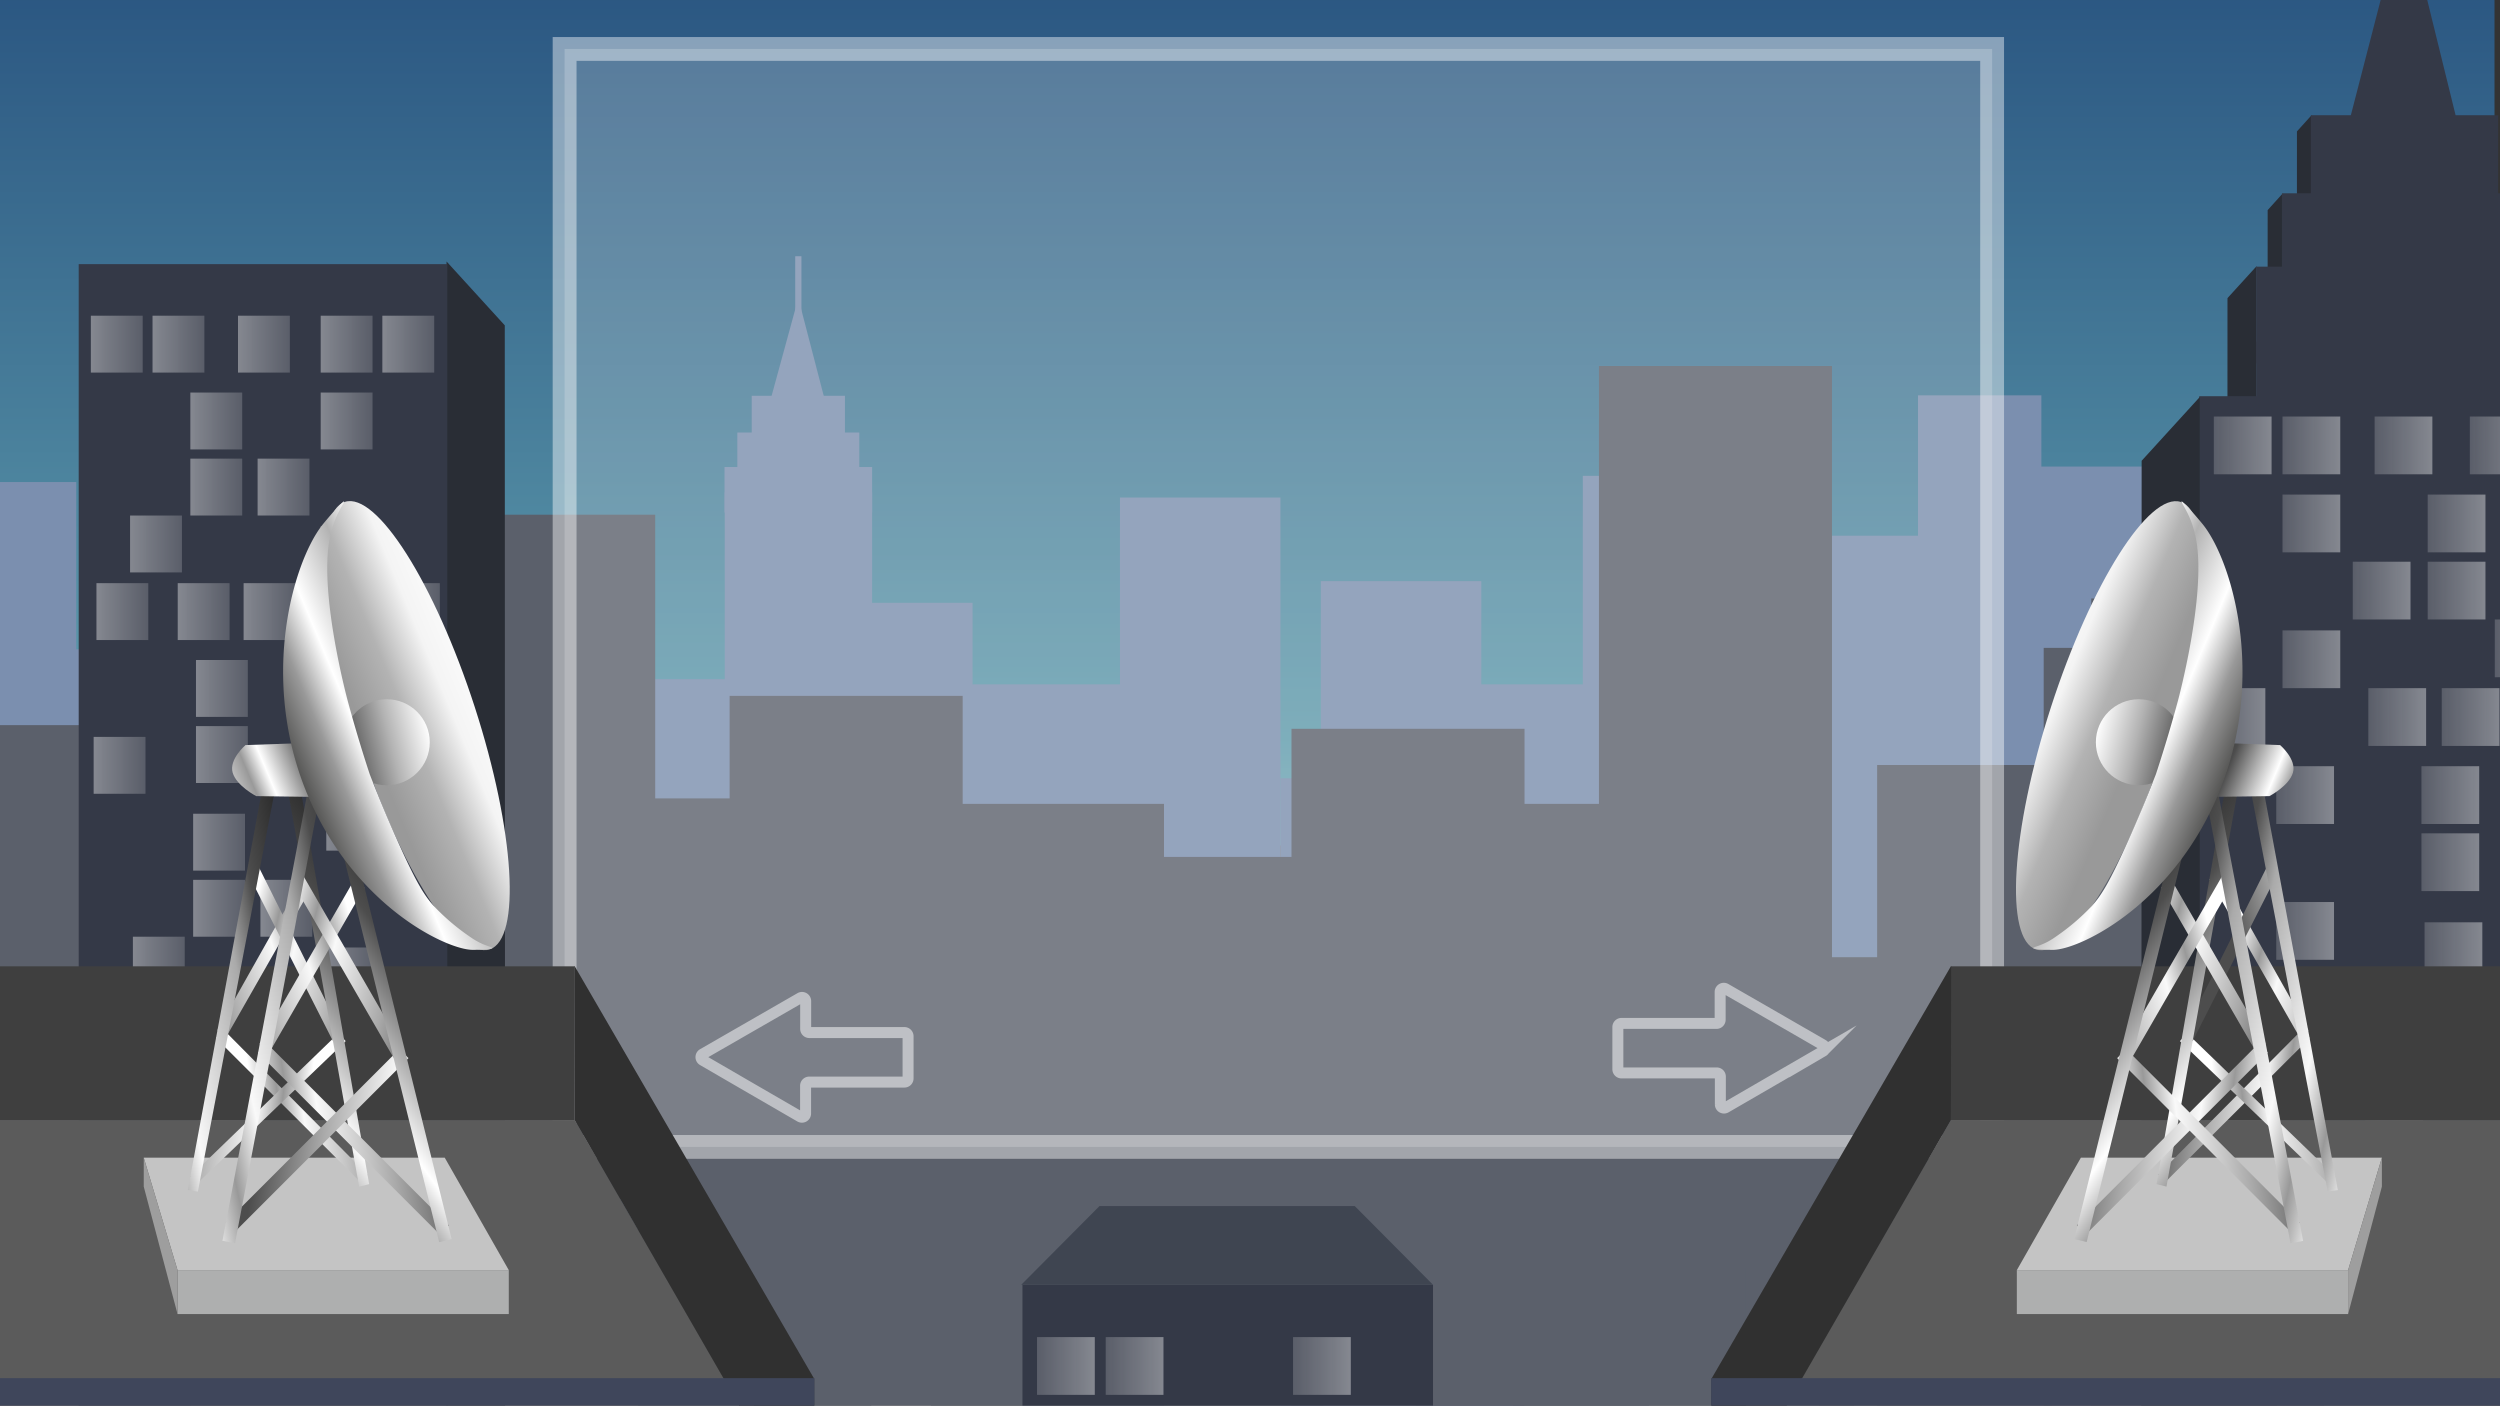 <svg id="Layer_1" data-name="Layer 1" xmlns="http://www.w3.org/2000/svg" xmlns:xlink="http://www.w3.org/1999/xlink" viewBox="0 0 1366 768"><rect x="0" y="0" width="1366" height="768" fill="#333333" stroke="none"/><defs><style>.cls-1,.cls-107,.cls-8{fill:none;}.cls-2{clip-path:url(#clip-path);}.cls-3{fill:url(#linear-gradient);}.cls-4{fill:#818182;}.cls-5{fill:#7b8faf;}.cls-6{fill:#5b606b;}.cls-7{fill:#efefef;opacity:0.22;}.cls-107,.cls-7,.cls-8{stroke:#fff;stroke-miterlimit:10;}.cls-7,.cls-8{stroke-width:13px;}.cls-8{opacity:0.27;}.cls-9{fill:#343947;}.cls-10{fill:url(#linear-gradient-2);}.cls-11{fill:url(#linear-gradient-3);}.cls-12{fill:url(#linear-gradient-4);}.cls-13{fill:#3f4551;}.cls-14{fill:#292d35;}.cls-15{fill:url(#linear-gradient-5);}.cls-16{fill:url(#linear-gradient-6);}.cls-17{fill:url(#linear-gradient-7);}.cls-18{fill:url(#linear-gradient-8);}.cls-19{fill:url(#linear-gradient-9);}.cls-20{fill:url(#linear-gradient-10);}.cls-21{fill:url(#linear-gradient-11);}.cls-22{fill:url(#linear-gradient-12);}.cls-23{fill:url(#linear-gradient-13);}.cls-24{fill:url(#linear-gradient-14);}.cls-25{fill:url(#linear-gradient-15);}.cls-26{fill:url(#linear-gradient-16);}.cls-27{fill:url(#linear-gradient-17);}.cls-28{fill:url(#linear-gradient-18);}.cls-29{fill:url(#linear-gradient-19);}.cls-30{fill:url(#linear-gradient-20);}.cls-31{fill:url(#linear-gradient-21);}.cls-32{fill:url(#linear-gradient-22);}.cls-33{fill:url(#linear-gradient-23);}.cls-34{fill:url(#linear-gradient-24);}.cls-35{fill:url(#linear-gradient-25);}.cls-36{fill:url(#linear-gradient-26);}.cls-37{fill:url(#linear-gradient-27);}.cls-38{fill:url(#linear-gradient-28);}.cls-39{fill:url(#linear-gradient-29);}.cls-40{fill:url(#linear-gradient-30);}.cls-41{fill:url(#linear-gradient-31);}.cls-42{fill:url(#linear-gradient-32);}.cls-43{fill:url(#linear-gradient-33);}.cls-44{fill:url(#linear-gradient-34);}.cls-45{fill:url(#linear-gradient-35);}.cls-46{fill:url(#linear-gradient-36);}.cls-47{fill:url(#linear-gradient-37);}.cls-48{fill:url(#linear-gradient-38);}.cls-49{fill:url(#linear-gradient-39);}.cls-50{fill:url(#linear-gradient-40);}.cls-51{fill:url(#linear-gradient-41);}.cls-52{fill:url(#linear-gradient-42);}.cls-53{fill:url(#linear-gradient-43);}.cls-54{fill:url(#linear-gradient-44);}.cls-55{fill:url(#linear-gradient-45);}.cls-56{fill:url(#linear-gradient-46);}.cls-57{fill:url(#linear-gradient-47);}.cls-58{fill:url(#linear-gradient-48);}.cls-59{fill:url(#linear-gradient-49);}.cls-60{fill:url(#linear-gradient-50);}.cls-61{fill:url(#linear-gradient-51);}.cls-62{fill:url(#linear-gradient-52);}.cls-63{fill:url(#linear-gradient-53);}.cls-64{fill:url(#linear-gradient-54);}.cls-65{fill:url(#linear-gradient-55);}.cls-66{fill:url(#linear-gradient-56);}.cls-67{fill:url(#linear-gradient-57);}.cls-68{fill:#5b5b5b;}.cls-69{fill:#3f3f3f;}.cls-70{fill:#303030;}.cls-71{fill:#3f465b;}.cls-72{fill:#c4c4c4;}.cls-73{fill:url(#linear-gradient-58);}.cls-74{fill:url(#linear-gradient-59);}.cls-75{fill:url(#linear-gradient-60);}.cls-76{fill:url(#linear-gradient-61);}.cls-77{fill:url(#linear-gradient-62);}.cls-78{fill:url(#linear-gradient-63);}.cls-79{fill:url(#linear-gradient-64);}.cls-80{fill:url(#linear-gradient-65);}.cls-81{fill:url(#linear-gradient-66);}.cls-82{fill:url(#linear-gradient-67);}.cls-83{fill:url(#linear-gradient-68);}.cls-84{fill:url(#linear-gradient-69);}.cls-85{fill:url(#linear-gradient-70);}.cls-86{fill:url(#linear-gradient-71);}.cls-87{fill:#aeafaf;}.cls-88{fill:#9e9e9e;}.cls-89{fill:url(#linear-gradient-72);}.cls-90{fill:url(#linear-gradient-73);}.cls-91{fill:url(#linear-gradient-74);}.cls-92{fill:url(#linear-gradient-75);}.cls-93{fill:url(#linear-gradient-76);}.cls-94{fill:url(#linear-gradient-77);}.cls-95{fill:url(#linear-gradient-78);}.cls-96{fill:url(#linear-gradient-79);}.cls-97{fill:url(#linear-gradient-80);}.cls-98{fill:url(#linear-gradient-81);}.cls-99{fill:url(#linear-gradient-82);}.cls-100{fill:url(#linear-gradient-83);}.cls-101{fill:url(#linear-gradient-84);}.cls-102{fill:url(#linear-gradient-85);}.cls-103{fill:url(#linear-gradient-86);}.cls-104{fill:url(#linear-gradient-87);}.cls-105{fill:url(#linear-gradient-88);}.cls-106{fill:url(#linear-gradient-89);}.cls-107{stroke-width:6px;opacity:0.51;}</style><clipPath id="clip-path"><rect class="cls-1" width="1366" height="768"/></clipPath><linearGradient id="linear-gradient" x1="680" y1="-4" x2="680" y2="764" gradientUnits="userSpaceOnUse"><stop offset="0" stop-color="#2b5782"/><stop offset="0.53" stop-color="#5e9cad"/><stop offset="1" stop-color="#fff"/></linearGradient><linearGradient id="linear-gradient-2" x1="566.63" y1="746.37" x2="598.19" y2="746.37" gradientUnits="userSpaceOnUse"><stop offset="0" stop-color="#f2f2f2" stop-opacity="0.2"/><stop offset="1" stop-color="#fff" stop-opacity="0.4"/></linearGradient><linearGradient id="linear-gradient-3" x1="604.16" y1="746.37" x2="635.72" y2="746.37" xlink:href="#linear-gradient-2"/><linearGradient id="linear-gradient-4" x1="706.52" y1="746.37" x2="738.08" y2="746.37" xlink:href="#linear-gradient-2"/><linearGradient id="linear-gradient-5" x1="-5438.25" y1="188.03" x2="-5409.92" y2="188.03" gradientTransform="matrix(1, 0, 0, -1, 5647.17, 376.07)" xlink:href="#linear-gradient-2"/><linearGradient id="linear-gradient-6" x1="-5404.56" y1="188.03" x2="-5376.23" y2="188.03" gradientTransform="matrix(1, 0, 0, -1, 5579.79, 376.07)" xlink:href="#linear-gradient-2"/><linearGradient id="linear-gradient-7" x1="-5359.38" y1="188.03" x2="-5331.04" y2="188.03" gradientTransform="matrix(1, 0, 0, -1, 5489.42, 376.07)" xlink:href="#linear-gradient-2"/><linearGradient id="linear-gradient-8" x1="-5333.34" y1="230.03" x2="-5305.01" y2="230.03" gradientTransform="matrix(1, 0, 0, -1, 5437.35, 460.06)" xlink:href="#linear-gradient-2"/><linearGradient id="linear-gradient-9" x1="-5370.1" y1="266.15" x2="-5341.77" y2="266.15" gradientTransform="matrix(1, 0, 0, -1, 5510.86, 532.29)" xlink:href="#linear-gradient-2"/><linearGradient id="linear-gradient-10" x1="-5404.56" y1="230.03" x2="-5376.23" y2="230.03" gradientTransform="matrix(1, 0, 0, -1, 5579.79, 460.06)" xlink:href="#linear-gradient-2"/><linearGradient id="linear-gradient-11" x1="-5404.56" y1="303.1" x2="-5376.23" y2="303.1" gradientTransform="matrix(1, 0, 0, -1, 5579.79, 606.21)" xlink:href="#linear-gradient-2"/><linearGradient id="linear-gradient-12" x1="-5333.34" y1="266.15" x2="-5305.01" y2="266.15" gradientTransform="matrix(1, 0, 0, -1, 5437.35, 532.29)" xlink:href="#linear-gradient-2"/><linearGradient id="linear-gradient-13" x1="-5300.41" y1="297.22" x2="-5272.08" y2="297.22" gradientTransform="matrix(1, 0, 0, -1, 5371.49, 594.45)" xlink:href="#linear-gradient-2"/><linearGradient id="linear-gradient-14" x1="-5312.67" y1="188.03" x2="-5284.33" y2="188.03" gradientTransform="matrix(1, 0, 0, -1, 5396, 376.07)" xlink:href="#linear-gradient-2"/><linearGradient id="linear-gradient-15" x1="-5278.97" y1="188.03" x2="-5250.64" y2="188.03" gradientTransform="matrix(1, 0, 0, -1, 5328.61, 376.07)" xlink:href="#linear-gradient-2"/><linearGradient id="linear-gradient-16" x1="-5441.32" y1="334.18" x2="-5412.98" y2="334.18" gradientTransform="matrix(1, 0, 0, -1, 5653.3, 668.36)" xlink:href="#linear-gradient-2"/><linearGradient id="linear-gradient-17" x1="-5362.44" y1="334.18" x2="-5334.11" y2="334.18" gradientTransform="matrix(1, 0, 0, -1, 5495.55, 668.36)" xlink:href="#linear-gradient-2"/><linearGradient id="linear-gradient-18" x1="-5336.4" y1="376.18" x2="-5308.07" y2="376.18" gradientTransform="matrix(1, 0, 0, -1, 5443.48, 752.35)" xlink:href="#linear-gradient-2"/><linearGradient id="linear-gradient-19" x1="-5326.45" y1="334.18" x2="-5298.12" y2="334.18" gradientTransform="matrix(1, 0, 0, -1, 5423.57, 668.36)" xlink:href="#linear-gradient-2"/><linearGradient id="linear-gradient-20" x1="-5334.87" y1="460.17" x2="-5306.54" y2="460.17" gradientTransform="matrix(1, 0, 0, -1, 5440.41, 920.34)" xlink:href="#linear-gradient-2"/><linearGradient id="linear-gradient-21" x1="-5371.63" y1="496.29" x2="-5343.3" y2="496.29" gradientTransform="matrix(1, 0, 0, -1, 5513.93, 992.57)" xlink:href="#linear-gradient-2"/><linearGradient id="linear-gradient-22" x1="-5406.09" y1="533.24" x2="-5377.76" y2="533.24" gradientTransform="matrix(1, 0, 0, -1, 5582.85, 1066.49)" xlink:href="#linear-gradient-2"/><linearGradient id="linear-gradient-23" x1="-5334.87" y1="496.29" x2="-5306.54" y2="496.29" gradientTransform="matrix(1, 0, 0, -1, 5440.41, 992.57)" xlink:href="#linear-gradient-2"/><linearGradient id="linear-gradient-24" x1="-5301.94" y1="527.36" x2="-5273.61" y2="527.36" gradientTransform="matrix(1, 0, 0, -1, 5374.55, 1054.73)" xlink:href="#linear-gradient-2"/><linearGradient id="linear-gradient-25" x1="-5280.5" y1="418.17" x2="-5252.17" y2="418.17" gradientTransform="matrix(1, 0, 0, -1, 5331.67, 836.35)" xlink:href="#linear-gradient-2"/><linearGradient id="linear-gradient-26" x1="-5442.85" y1="564.32" x2="-5414.51" y2="564.32" gradientTransform="matrix(1, 0, 0, -1, 5656.36, 1128.64)" xlink:href="#linear-gradient-2"/><linearGradient id="linear-gradient-27" x1="-5363.97" y1="564.32" x2="-5335.64" y2="564.32" gradientTransform="matrix(1, 0, 0, -1, 5498.61, 1128.64)" xlink:href="#linear-gradient-2"/><linearGradient id="linear-gradient-28" x1="-5337.94" y1="606.32" x2="-5309.6" y2="606.32" gradientTransform="matrix(1, 0, 0, -1, 5446.54, 1212.63)" xlink:href="#linear-gradient-2"/><linearGradient id="linear-gradient-29" x1="-5407.62" y1="376.18" x2="-5379.29" y2="376.18" gradientTransform="matrix(1, 0, 0, -1, 5585.91, 752.35)" xlink:href="#linear-gradient-2"/><linearGradient id="linear-gradient-30" x1="-5407.62" y1="449.25" x2="-5379.29" y2="449.25" gradientTransform="matrix(1, 0, 0, -1, 5585.91, 898.5)" xlink:href="#linear-gradient-2"/><linearGradient id="linear-gradient-31" x1="-5336.4" y1="412.29" x2="-5308.07" y2="412.29" gradientTransform="matrix(1, 0, 0, -1, 5443.48, 824.59)" xlink:href="#linear-gradient-2"/><linearGradient id="linear-gradient-32" x1="-5282.03" y1="334.18" x2="-5253.7" y2="334.18" gradientTransform="matrix(1, 0, 0, -1, 5334.73, 668.36)" xlink:href="#linear-gradient-2"/><linearGradient id="linear-gradient-33" x1="1209.63" y1="243.37" x2="1241.19" y2="243.37" xlink:href="#linear-gradient-2"/><linearGradient id="linear-gradient-34" x1="1247.16" y1="243.37" x2="1278.72" y2="243.37" xlink:href="#linear-gradient-2"/><linearGradient id="linear-gradient-35" x1="1297.48" y1="243.37" x2="1329.04" y2="243.37" xlink:href="#linear-gradient-2"/><linearGradient id="linear-gradient-36" x1="1326.49" y1="286.02" x2="1358.05" y2="286.02" xlink:href="#linear-gradient-2"/><linearGradient id="linear-gradient-37" x1="1285.54" y1="322.7" x2="1317.1" y2="322.7" xlink:href="#linear-gradient-2"/><linearGradient id="linear-gradient-38" x1="1247.16" y1="286.02" x2="1278.72" y2="286.02" xlink:href="#linear-gradient-2"/><linearGradient id="linear-gradient-39" x1="1247.16" y1="360.23" x2="1278.72" y2="360.23" xlink:href="#linear-gradient-2"/><linearGradient id="linear-gradient-40" x1="1326.49" y1="322.7" x2="1358.05" y2="322.7" xlink:href="#linear-gradient-2"/><linearGradient id="linear-gradient-41" x1="1363.16" y1="354.26" x2="1394.72" y2="354.26" xlink:href="#linear-gradient-2"/><linearGradient id="linear-gradient-42" x1="1349.52" y1="243.37" x2="1381.08" y2="243.37" xlink:href="#linear-gradient-2"/><linearGradient id="linear-gradient-43" x1="1206.22" y1="391.79" x2="1237.78" y2="391.79" xlink:href="#linear-gradient-2"/><linearGradient id="linear-gradient-44" x1="1294.07" y1="391.79" x2="1325.63" y2="391.79" xlink:href="#linear-gradient-2"/><linearGradient id="linear-gradient-45" x1="1323.07" y1="434.44" x2="1354.63" y2="434.44" xlink:href="#linear-gradient-2"/><linearGradient id="linear-gradient-46" x1="1334.16" y1="391.79" x2="1365.72" y2="391.79" xlink:href="#linear-gradient-2"/><linearGradient id="linear-gradient-47" x1="1324.78" y1="519.73" x2="1356.34" y2="519.73" xlink:href="#linear-gradient-2"/><linearGradient id="linear-gradient-48" x1="1283.84" y1="556.41" x2="1315.4" y2="556.41" xlink:href="#linear-gradient-2"/><linearGradient id="linear-gradient-49" x1="1245.45" y1="593.94" x2="1277.01" y2="593.94" xlink:href="#linear-gradient-2"/><linearGradient id="linear-gradient-50" x1="1324.78" y1="556.41" x2="1356.34" y2="556.41" xlink:href="#linear-gradient-2"/><linearGradient id="linear-gradient-51" x1="1361.46" y1="587.97" x2="1393.02" y2="587.97" xlink:href="#linear-gradient-2"/><linearGradient id="linear-gradient-52" x1="1204.51" y1="625.5" x2="1236.07" y2="625.5" xlink:href="#linear-gradient-2"/><linearGradient id="linear-gradient-53" x1="1292.37" y1="625.5" x2="1323.93" y2="625.5" xlink:href="#linear-gradient-2"/><linearGradient id="linear-gradient-54" x1="1321.37" y1="668.15" x2="1352.93" y2="668.15" xlink:href="#linear-gradient-2"/><linearGradient id="linear-gradient-55" x1="1243.75" y1="434.44" x2="1275.31" y2="434.44" xlink:href="#linear-gradient-2"/><linearGradient id="linear-gradient-56" x1="1243.75" y1="508.65" x2="1275.31" y2="508.65" xlink:href="#linear-gradient-2"/><linearGradient id="linear-gradient-57" x1="1323.07" y1="471.11" x2="1354.63" y2="471.11" xlink:href="#linear-gradient-2"/><linearGradient id="linear-gradient-58" x1="-1248.55" y1="9715.31" x2="-1098.67" y2="9778.16" gradientTransform="matrix(0.71, 0.71, 0.39, -0.39, -1742.49, 5231.45)" gradientUnits="userSpaceOnUse"><stop offset="0.16" stop-color="#4d4d4d"/><stop offset="0.37" stop-color="#aaa"/><stop offset="0.58" stop-color="#f9f9f9"/><stop offset="0.67" stop-color="#999"/><stop offset="0.77" stop-color="#fff"/><stop offset="1" stop-color="#fff"/></linearGradient><linearGradient id="linear-gradient-59" x1="-6923.73" y1="-730.86" x2="-6763.05" y2="-663.48" gradientTransform="matrix(-0.71, 0.71, -0.37, -0.37, -3867.59, 5187.04)" xlink:href="#linear-gradient-58"/><linearGradient id="linear-gradient-60" x1="-7276.74" y1="1317.66" x2="-7098.01" y2="1392.61" gradientTransform="matrix(-0.87, 0.5, -0.2, -0.35, -4720.96, 4588.51)" xlink:href="#linear-gradient-58"/><linearGradient id="linear-gradient-61" x1="-194.99" y1="10815.95" x2="-30.89" y2="10884.77" gradientTransform="matrix(0.87, 0.5, 0.22, -0.38, -1030.46, 4649.23)" xlink:href="#linear-gradient-58"/><linearGradient id="linear-gradient-62" x1="375.54" y1="-293.62" x2="573.66" y2="-210.54" gradientTransform="matrix(0.97, 0.24, -0.24, 0.98, 682.92, 667.02)" gradientUnits="userSpaceOnUse"><stop offset="0"/><stop offset="0.36" stop-color="#4d4d4d"/><stop offset="0.52" stop-color="#b3b3b3"/><stop offset="0.64" stop-color="#fff"/><stop offset="0.75" stop-color="#999"/><stop offset="1" stop-color="#fff"/></linearGradient><linearGradient id="linear-gradient-63" x1="1268.79" y1="1210.22" x2="1443.07" y2="1283.31" gradientTransform="translate(-308.19 -437.81) rotate(-10.73)" gradientUnits="userSpaceOnUse"><stop offset="0"/><stop offset="0.28" stop-color="#4d4d4d"/><stop offset="0.37" stop-color="#aaa"/><stop offset="0.58" stop-color="#f9f9f9"/><stop offset="0.67" stop-color="#999"/><stop offset="0.77" stop-color="#fff"/><stop offset="1" stop-color="#fff"/></linearGradient><linearGradient id="linear-gradient-64" x1="-1277.95" y1="9641.2" x2="-1089.8" y2="9720.11" gradientTransform="matrix(1, 0, 0, -0.55, 2374.65, 5952.88)" xlink:href="#linear-gradient-58"/><linearGradient id="linear-gradient-65" x1="-6905.47" y1="-723.94" x2="-6717.32" y2="-645.04" gradientTransform="translate(8021.93 983.97) scale(1 0.53)" xlink:href="#linear-gradient-58"/><linearGradient id="linear-gradient-66" x1="-7256.59" y1="1333.06" x2="-7068.44" y2="1411.96" gradientTransform="translate(8375.94 -23.68) scale(1 0.4)" xlink:href="#linear-gradient-58"/><linearGradient id="linear-gradient-67" x1="-228.08" y1="10763.95" x2="-39.93" y2="10842.86" gradientTransform="matrix(1, 0, 0, -0.43, 1327.4, 5207.14)" xlink:href="#linear-gradient-58"/><linearGradient id="linear-gradient-68" x1="352.82" y1="-247.71" x2="540.98" y2="-168.81" gradientTransform="translate(724.74 765.35) scale(1 1.02)" xlink:href="#linear-gradient-62"/><linearGradient id="linear-gradient-69" x1="1237.72" y1="1222.67" x2="1425.88" y2="1301.58" gradientTransform="translate(-96.69 -707.14)" xlink:href="#linear-gradient-63"/><linearGradient id="linear-gradient-70" x1="1194.77" y1="419.28" x2="1277.4" y2="453.92" gradientTransform="translate(-8.19 -8.93) rotate(-0.19)" xlink:href="#linear-gradient-62"/><linearGradient id="linear-gradient-71" x1="1092.54" y1="371.56" x2="1216.54" y2="423.56" gradientTransform="translate(1174.65 -821.61) rotate(72.07)" gradientUnits="userSpaceOnUse"><stop offset="0.02" stop-color="#fff"/><stop offset="0.25" stop-color="#f4f4f4"/><stop offset="0.43" stop-color="#b3b3b3"/><stop offset="0.61" stop-color="#999"/></linearGradient><linearGradient id="linear-gradient-72" x1="-6590.04" y1="4807.36" x2="-6543.04" y2="4807.36" gradientTransform="translate(-6361.22 3492.74) rotate(-166.09)" gradientUnits="userSpaceOnUse"><stop offset="0" stop-color="#4d4d4d"/><stop offset="0.53" stop-color="#b3b3b3"/><stop offset="1" stop-color="#fff"/></linearGradient><linearGradient id="linear-gradient-73" x1="1110.44" y1="378.83" x2="1254.4" y2="439.2" gradientUnits="userSpaceOnUse"><stop offset="0.21" stop-color="#fff"/><stop offset="0.31" stop-color="#b3b3b3"/><stop offset="0.49" stop-color="#fff"/><stop offset="0.61" stop-color="#999"/><stop offset="0.82" stop-color="#2a2a28"/><stop offset="1"/></linearGradient><linearGradient id="linear-gradient-74" x1="-6293.05" y1="555.65" x2="-6143.17" y2="618.5" gradientTransform="matrix(-0.71, 0.71, -0.39, -0.39, -4011.51, 5231.45)" xlink:href="#linear-gradient-58"/><linearGradient id="linear-gradient-75" x1="-1879.23" y1="8860.29" x2="-1718.55" y2="8927.68" gradientTransform="matrix(0.71, 0.71, 0.37, -0.37, -1886.41, 5187.04)" xlink:href="#linear-gradient-58"/><linearGradient id="linear-gradient-76" x1="-1098.51" y1="10185.3" x2="-919.78" y2="10260.25" gradientTransform="matrix(0.87, 0.5, 0.2, -0.35, -1033.04, 4588.51)" xlink:href="#linear-gradient-58"/><linearGradient id="linear-gradient-77" x1="-6373.22" y1="2580.91" x2="-6209.12" y2="2649.73" gradientTransform="matrix(-0.87, 0.5, -0.22, -0.38, -4723.54, 4649.23)" xlink:href="#linear-gradient-58"/><linearGradient id="linear-gradient-78" x1="-6549.11" y1="1405.73" x2="-6350.99" y2="1488.81" gradientTransform="matrix(-0.97, 0.24, 0.24, 0.98, -6436.92, 667.02)" xlink:href="#linear-gradient-62"/><linearGradient id="linear-gradient-79" x1="-5740.43" y1="-118.23" x2="-5566.15" y2="-45.15" gradientTransform="matrix(-0.98, -0.19, -0.19, 0.98, -5445.81, -437.81)" xlink:href="#linear-gradient-63"/><linearGradient id="linear-gradient-80" x1="-6322.45" y1="481.54" x2="-6134.3" y2="560.45" gradientTransform="translate(6425.3 336.3) scale(1 0.55)" xlink:href="#linear-gradient-58"/><linearGradient id="linear-gradient-81" x1="-1860.97" y1="8867.21" x2="-1672.82" y2="8946.11" gradientTransform="matrix(1, 0, 0, -0.53, 1944.06, 5306.74)" xlink:href="#linear-gradient-58"/><linearGradient id="linear-gradient-82" x1="-1078.37" y1="10200.7" x2="-890.21" y2="10279.61" gradientTransform="matrix(1, 0, 0, -0.4, 1158.57, 4646.21)" xlink:href="#linear-gradient-58"/><linearGradient id="linear-gradient-83" x1="-6406.31" y1="2528.92" x2="-6218.15" y2="2607.82" gradientTransform="translate(6506.54 -583.44) scale(1 0.43)" xlink:href="#linear-gradient-58"/><linearGradient id="linear-gradient-84" x1="-6571.83" y1="1442.01" x2="-6383.67" y2="1520.91" gradientTransform="matrix(1, 0, 0, -1.02, 6693.81, 2054.75)" xlink:href="#linear-gradient-62"/><linearGradient id="linear-gradient-85" x1="-5771.5" y1="-105.79" x2="-5583.34" y2="-26.88" gradientTransform="matrix(1, 0, 0, -1, 5830.01, 485.42)" xlink:href="#linear-gradient-63"/><linearGradient id="linear-gradient-86" x1="-5939.19" y1="395.56" x2="-5856.56" y2="430.21" gradientTransform="matrix(-1, 0, 0, 1, -5745.81, -8.93)" xlink:href="#linear-gradient-62"/><linearGradient id="linear-gradient-87" x1="-6041.46" y1="371.56" x2="-5917.46" y2="423.56" gradientTransform="matrix(-0.95, -0.31, -0.31, 0.95, -5341.51, -1822.07)" xlink:href="#linear-gradient-71"/><linearGradient id="linear-gradient-88" x1="334.61" y1="3091.79" x2="381.61" y2="3091.79" gradientTransform="matrix(0.97, -0.24, -0.24, -0.97, 607.22, 3492.74)" xlink:href="#linear-gradient-72"/><linearGradient id="linear-gradient-89" x1="-6023.56" y1="378.83" x2="-5879.6" y2="439.2" gradientTransform="matrix(-1, 0, 0, 1, -5754, 0)" xlink:href="#linear-gradient-73"/></defs><g class="cls-2"><rect class="cls-3" x="-3" y="-4" width="1366" height="768"/><rect class="cls-4" x="246" y="462" width="837" height="386"/><rect class="cls-5" x="395.88" y="255.19" width="80.65" height="24.88"/><rect class="cls-5" x="402.88" y="236.33" width="66.64" height="23.68"/><rect class="cls-5" x="410.74" y="216.26" width="50.94" height="23.68"/><rect class="cls-5" x="434.51" y="140" width="3.4" height="99.94"/><polyline class="cls-5" points="421.28 217.46 436.2 162.88 450.4 217.46"/><rect class="cls-5" x="184.24" y="326.56" width="131.23" height="358.73"/><rect class="cls-5" x="107.29" y="371.12" width="131.23" height="358.73"/><rect class="cls-5" x="90.58" y="326.56" width="56.67" height="358.73"/><rect class="cls-5" x="39.88" y="354.76" width="56.67" height="358.73"/><rect class="cls-5" x="-15" y="263.39" width="56.67" height="358.73"/><rect class="cls-5" x="699.63" y="425.27" width="131.23" height="358.73"/><rect class="cls-5" x="312.49" y="371.12" width="87.69" height="366.07"/><rect class="cls-5" x="787.31" y="373.94" width="87.69" height="366.07"/><rect class="cls-5" x="864.86" y="260" width="87.69" height="366.07"/><rect class="cls-5" x="896.48" y="323.17" width="87.69" height="366.07"/><rect class="cls-5" x="1113.61" y="254.93" width="87.69" height="366.07"/><rect class="cls-5" x="1198.31" y="340.66" width="87.69" height="366.07"/><rect class="cls-5" x="982.97" y="292.72" width="67.41" height="366.07"/><rect class="cls-5" x="1047.99" y="216.01" width="67.41" height="366.07"/><rect class="cls-5" x="721.7" y="317.53" width="87.69" height="366.07"/><rect class="cls-5" x="396" y="269.03" width="80.53" height="366.07"/><rect class="cls-5" x="400.17" y="329.38" width="131.23" height="358.73"/><rect class="cls-5" x="528.43" y="373.94" width="87.69" height="366.07"/><rect class="cls-5" x="611.94" y="271.85" width="87.69" height="366.07"/><rect class="cls-6" x="603.11" y="437.89" width="218.78" height="601" transform="translate(-25.89 1450.89) rotate(-90)"/><rect class="cls-6" x="595.67" y="468.23" width="127.33" height="373.77"/><rect class="cls-6" x="508.67" y="439.23" width="127.33" height="373.77"/><rect class="cls-6" x="398.67" y="380.23" width="127.33" height="373.77"/><rect class="cls-6" x="348.67" y="436.23" width="127.33" height="373.77"/><rect class="cls-6" x="230.67" y="281.23" width="127.33" height="373.77"/><rect class="cls-6" x="154.67" y="319.23" width="127.33" height="373.77"/><rect class="cls-6" x="90.67" y="338.23" width="127.33" height="373.77"/><rect class="cls-6" x="-23.33" y="396.23" width="127.33" height="373.77"/><rect class="cls-6" x="705.67" y="398.23" width="127.33" height="373.77"/><rect class="cls-6" x="773.67" y="467.23" width="127.33" height="373.77"/><rect class="cls-6" x="826.67" y="439.23" width="127.33" height="373.77"/><rect class="cls-6" x="873.67" y="200" width="127.33" height="493"/><rect class="cls-6" x="993.67" y="523" width="127.33" height="493"/><rect class="cls-6" x="1025.67" y="418" width="127.33" height="493"/><rect class="cls-6" x="1116.67" y="354" width="127.33" height="493"/><rect class="cls-6" x="1142.67" y="327" width="127.33" height="493"/><rect class="cls-7" x="308.5" y="26.74" width="780" height="599.93"/><rect class="cls-8" x="308.5" y="26.74" width="780" height="599.93"/><rect class="cls-9" x="558.67" y="702" width="224.33" height="676"/><rect class="cls-10" x="566.63" y="730.59" width="31.56" height="31.56"/><rect class="cls-11" x="604.16" y="730.59" width="31.56" height="31.56"/><rect class="cls-12" x="706.52" y="730.59" width="31.56" height="31.56"/><polygon class="cls-13" points="783 702 558 702 600.75 659 740.25 659 783 702"/><polygon class="cls-14" points="244 810 276 810 275.81 177.77 244 142.87 244 810"/><rect class="cls-9" x="43" y="144.34" width="201.4" height="665.66" transform="translate(287.4 954.34) rotate(180)"/><rect class="cls-15" x="208.92" y="172.49" width="28.33" height="31.08" transform="translate(446.17 376.07) rotate(180)"/><rect class="cls-16" x="175.23" y="172.49" width="28.33" height="31.08" transform="translate(378.79 376.07) rotate(180)"/><rect class="cls-17" x="130.04" y="172.49" width="28.33" height="31.08" transform="translate(288.42 376.07) rotate(180)"/><rect class="cls-18" x="104.01" y="214.49" width="28.33" height="31.08" transform="translate(236.35 460.06) rotate(180)"/><rect class="cls-19" x="140.77" y="250.61" width="28.33" height="31.08" transform="translate(309.86 532.29) rotate(180)"/><rect class="cls-20" x="175.23" y="214.49" width="28.33" height="31.08" transform="translate(378.79 460.06) rotate(180)"/><rect class="cls-21" x="175.23" y="287.56" width="28.33" height="31.08" transform="translate(378.79 606.21) rotate(180)"/><rect class="cls-22" x="104.01" y="250.61" width="28.33" height="31.08" transform="translate(236.35 532.29) rotate(180)"/><rect class="cls-23" x="71.08" y="281.68" width="28.33" height="31.08" transform="translate(170.49 594.45) rotate(180)"/><rect class="cls-24" x="83.33" y="172.49" width="28.33" height="31.08" transform="translate(195 376.07) rotate(180)"/><rect class="cls-25" x="49.64" y="172.49" width="28.33" height="31.08" transform="translate(127.61 376.07) rotate(180)"/><rect class="cls-26" x="211.98" y="318.64" width="28.33" height="31.08" transform="translate(452.3 668.36) rotate(180)"/><rect class="cls-27" x="133.11" y="318.64" width="28.33" height="31.08" transform="translate(294.55 668.36) rotate(180)"/><rect class="cls-28" x="107.07" y="360.64" width="28.33" height="31.08" transform="translate(242.48 752.35) rotate(180)"/><rect class="cls-29" x="97.12" y="318.64" width="28.33" height="31.08" transform="translate(222.56 668.36) rotate(180)"/><rect class="cls-30" x="105.54" y="444.63" width="28.33" height="31.08" transform="translate(239.41 920.34) rotate(180)"/><rect class="cls-31" x="142.3" y="480.75" width="28.33" height="31.08" transform="translate(312.93 992.57) rotate(180)"/><rect class="cls-32" x="176.76" y="517.7" width="28.33" height="31.08" transform="translate(381.85 1066.49) rotate(180)"/><rect class="cls-33" x="105.54" y="480.75" width="28.33" height="31.08" transform="translate(239.41 992.57) rotate(180)"/><rect class="cls-34" x="72.61" y="511.83" width="28.33" height="31.08" transform="translate(173.55 1054.73) rotate(180)"/><rect class="cls-35" x="51.17" y="402.63" width="28.33" height="31.08" transform="translate(130.67 836.35) rotate(180)"/><rect class="cls-36" x="213.51" y="548.78" width="28.33" height="31.08" transform="translate(455.36 1128.64) rotate(180)"/><rect class="cls-37" x="134.64" y="548.78" width="28.33" height="31.08" transform="translate(297.61 1128.64) rotate(180)"/><rect class="cls-38" x="108.6" y="590.78" width="28.33" height="31.08" transform="translate(245.54 1212.63) rotate(180)"/><rect class="cls-39" x="178.29" y="360.64" width="28.33" height="31.08" transform="translate(384.91 752.35) rotate(180)"/><rect class="cls-40" x="178.29" y="433.71" width="28.33" height="31.08" transform="translate(384.91 898.5) rotate(180)"/><rect class="cls-41" x="107.07" y="396.76" width="28.33" height="31.08" transform="translate(242.48 824.59) rotate(180)"/><rect class="cls-42" x="52.7" y="318.64" width="28.33" height="31.08" transform="translate(133.73 668.36) rotate(180)"/><polygon class="cls-14" points="1233 479 1217 479 1217.1 162.88 1233 145.43 1233 479"/><polygon class="cls-14" points="1247 274 1239 274 1239.05 114.79 1247 106 1247 274"/><polygon class="cls-14" points="1263 231 1255 231 1255.05 71.79 1263 63 1263 231"/><rect class="cls-9" x="1201.67" y="216.5" width="224.33" height="658.5"/><rect class="cls-9" x="1232.8" y="186.65" width="162.07" height="40.94"/><rect class="cls-9" x="1232.8" y="145.7" width="162.07" height="52.88"/><rect class="cls-9" x="1246.87" y="105.61" width="133.92" height="50.33"/><rect class="cls-9" x="1262.65" y="62.96" width="102.36" height="50.33"/><rect class="cls-9" x="1310.42" y="-99.1" width="6.82" height="212.39"/><polyline class="cls-9" points="1283.84 65.52 1313.83 -50.48 1342.37 65.52"/><rect class="cls-43" x="1209.63" y="227.59" width="31.56" height="31.56"/><rect class="cls-44" x="1247.16" y="227.59" width="31.56" height="31.56"/><rect class="cls-45" x="1297.48" y="227.59" width="31.56" height="31.56"/><rect class="cls-46" x="1326.49" y="270.24" width="31.56" height="31.56"/><rect class="cls-47" x="1285.54" y="306.92" width="31.56" height="31.56"/><rect class="cls-48" x="1247.16" y="270.24" width="31.56" height="31.56"/><rect class="cls-49" x="1247.16" y="344.45" width="31.56" height="31.56"/><rect class="cls-50" x="1326.49" y="306.92" width="31.56" height="31.56"/><rect class="cls-51" x="1363.16" y="338.48" width="31.56" height="31.56"/><rect class="cls-52" x="1349.52" y="227.59" width="31.56" height="31.56"/><rect class="cls-53" x="1206.22" y="376.01" width="31.56" height="31.56"/><rect class="cls-54" x="1294.07" y="376.01" width="31.56" height="31.56"/><rect class="cls-55" x="1323.07" y="418.66" width="31.56" height="31.56"/><rect class="cls-56" x="1334.16" y="376.01" width="31.56" height="31.56"/><rect class="cls-57" x="1324.78" y="503.95" width="31.56" height="31.56"/><rect class="cls-58" x="1283.84" y="540.63" width="31.56" height="31.56"/><rect class="cls-59" x="1245.45" y="578.16" width="31.56" height="31.56"/><rect class="cls-60" x="1324.78" y="540.63" width="31.56" height="31.56"/><rect class="cls-61" x="1361.46" y="572.19" width="31.56" height="31.56"/><rect class="cls-62" x="1204.51" y="609.72" width="31.56" height="31.56"/><rect class="cls-63" x="1292.37" y="609.72" width="31.56" height="31.56"/><rect class="cls-64" x="1321.37" y="652.37" width="31.56" height="31.56"/><rect class="cls-65" x="1243.75" y="418.66" width="31.56" height="31.56"/><rect class="cls-66" x="1243.75" y="492.87" width="31.56" height="31.56"/><rect class="cls-67" x="1323.07" y="455.33" width="31.56" height="31.56"/><polygon class="cls-14" points="1202 884 1170 884 1170.19 251.77 1202 216.87 1202 884"/><polygon class="cls-68" points="1423 841 935 838.28 1066 612 1423 612 1423 841"/><rect class="cls-69" x="1066" y="528" width="326" height="84"/><polygon class="cls-70" points="1066 612 935 839.31 935.13 753.34 1066.12 527.71 1066 612"/><rect class="cls-71" x="935" y="753" width="473" height="158"/><polygon class="cls-72" points="1283 694 1102 694 1137 632.55 1301.46 632.55 1283 694"/><polygon class="cls-73" points="1257.73 562.75 1262.05 567.18 1183.28 645.72 1179.06 641.98 1257.73 562.75"/><polygon class="cls-74" points="1195.07 564.58 1191.13 568.86 1272 646.43 1276.03 642.82 1195.07 564.58"/><polygon class="cls-75" points="1212.83 476.86 1207.31 480.49 1256.08 566.02 1261.36 562.99 1212.83 476.86"/><polygon class="cls-76" points="1238.45 474.03 1244.27 477.74 1198.12 568.75 1192.7 565.62 1238.45 474.03"/><polygon class="cls-77" points="1178.3 647.01 1183.76 648.36 1225.43 416.88 1218.57 414.9 1178.3 647.01"/><polygon class="cls-78" points="1271.89 651.08 1277.38 650.23 1234.07 416.87 1227.23 418.4 1271.89 651.08"/><rect class="cls-79" x="1183.42" y="552.12" width="7" height="140.44" transform="translate(787.7 -657) rotate(45)"/><rect class="cls-80" x="1203.19" y="556.05" width="7" height="134.12" transform="translate(2500.55 210.45) rotate(135)"/><rect class="cls-81" x="1206.07" y="476.48" width="7" height="102.57" transform="translate(2520.98 380.03) rotate(150)"/><rect class="cls-82" x="1186.04" y="473.13" width="7" height="110.45" transform="translate(423.54 -523.99) rotate(30)"/><rect class="cls-83" x="1164.29" y="422.81" width="7" height="258.9" transform="translate(167.08 -264.62) rotate(13.91)"/><rect class="cls-84" x="1227.76" y="425.87" width="7" height="255" transform="translate(-81.51 238.96) rotate(-10.73)"/><path class="cls-85" d="M1209.74,405.83l36.12,1.29s9.16,7.82,7,15.09S1240,435,1240,435l-38,.52Z"/><ellipse class="cls-86" cx="1152" cy="396.5" rx="128.5" ry="33" transform="translate(420.15 1370.52) rotate(-72.07)"/><rect class="cls-87" x="1102" y="694" width="181" height="24"/><polygon class="cls-88" points="1301.46 648.36 1283 718 1283 694 1301.46 632.55 1301.46 648.36"/><circle class="cls-89" cx="1168.68" cy="405.57" r="23.5"/><path class="cls-90" d="M1192,274c.65-.5,9.53,9.85,12,13,16.3,20.82,36.43,89.45,4,156-26.31,54-72.15,75.69-86,76-1.54,0-10.92,0-11-1,0-.54,2.76-.9,7-3a39,39,0,0,0,5-3,120.09,120.09,0,0,0,20-17c4.91-5.46,9.31-12.06,20-36,4.14-9.27,9.35-21.45,15-36,5.38-16.33,9.31-30.08,12-40,0,0,15.53-57.37,10-88a63.38,63.38,0,0,0-2-8C1195.31,279,1191.57,274.33,1192,274Z"/><polygon class="cls-68" points="-43 841 445 838.28 314 612 -43 612 -43 841"/><rect class="cls-69" x="-12" y="528" width="326" height="84" transform="translate(302 1140) rotate(180)"/><polygon class="cls-70" points="314 612 445 839.31 444.87 753.34 313.88 527.71 314 612"/><rect class="cls-71" x="-28" y="753" width="473" height="158" transform="translate(417 1664) rotate(180)"/><polygon class="cls-72" points="97 694 278 694 243 632.55 78.54 632.55 97 694"/><polygon class="cls-91" points="122.27 562.75 117.95 567.18 196.72 645.72 200.94 641.98 122.27 562.75"/><polygon class="cls-92" points="184.93 564.58 188.87 568.86 108 646.43 103.97 642.82 184.93 564.58"/><polygon class="cls-93" points="167.17 476.86 172.69 480.49 123.92 566.02 118.64 562.99 167.17 476.86"/><polygon class="cls-94" points="141.55 474.03 135.73 477.74 181.88 568.75 187.3 565.62 141.55 474.03"/><polygon class="cls-95" points="201.7 647.01 196.24 648.36 154.57 416.88 161.43 414.9 201.7 647.01"/><polygon class="cls-96" points="108.11 651.08 102.62 650.23 145.93 416.87 152.77 418.4 108.11 651.08"/><rect class="cls-97" x="189.58" y="552.12" width="7" height="140.44" transform="translate(769.66 925.87) rotate(135)"/><rect class="cls-98" x="169.81" y="556.05" width="7" height="134.12" transform="translate(491.36 59.95) rotate(45)"/><rect class="cls-99" x="166.93" y="476.48" width="7" height="102.57" transform="translate(286.71 -14.51) rotate(30)"/><rect class="cls-100" x="186.96" y="473.13" width="7" height="110.45" transform="translate(619.57 890.69) rotate(150)"/><rect class="cls-101" x="208.71" y="422.81" width="7" height="258.9" transform="translate(551 1037.29) rotate(166.09)"/><rect class="cls-102" x="145.24" y="425.87" width="7" height="255" transform="translate(191.84 1124.76) rotate(-169.27)"/><path class="cls-103" d="M170.26,405.83l-36.12,1.29s-9.16,7.82-7,15.09S140,435,140,435l38,.52Z"/><ellipse class="cls-104" cx="228" cy="396.5" rx="33" ry="128.5" transform="translate(-110.98 89.43) rotate(-17.93)"/><rect class="cls-87" x="97" y="694" width="181" height="24" transform="translate(375 1412) rotate(180)"/><polygon class="cls-88" points="78.54 648.36 97 718 97 694 78.54 632.55 78.54 648.36"/><circle class="cls-105" cx="211.32" cy="405.57" r="23.5"/><path class="cls-106" d="M188,274c-.65-.5-9.53,9.85-12,13-16.3,20.82-36.43,89.45-4,156,26.31,54,72.15,75.69,86,76,1.54,0,10.92,0,11-1,0-.54-2.76-.9-7-3a39,39,0,0,1-5-3,120.09,120.09,0,0,1-20-17c-4.91-5.46-9.31-12.06-20-36-4.14-9.27-9.35-21.45-15-36-5.38-16.33-9.31-30.08-12-40,0,0-15.53-57.37-10-88a63.38,63.38,0,0,1,2-8C184.69,279,188.43,274.33,188,274Z"/></g><path class="cls-107" d="M969.5,555.58l-26.61-15.31a2,2,0,0,0-3,1.73l0,15.19a2,2,0,0,1-2,2H886a2,2,0,0,0-2,2v23.06a2,2,0,0,0,2,2h52a2,2,0,0,1,2,2l0,15.2a2,2,0,0,0,3,1.72l26.56-15.39,26.57-15.39a2,2,0,0,0,0-3.45Z"/><path class="cls-107" d="M410.61,560.58l26.61-15.31a2,2,0,0,1,3,1.73l0,15.19a2,2,0,0,0,2,2h51.95a2,2,0,0,1,2,2v23.06a2,2,0,0,1-2,2h-52a2,2,0,0,0-2,2l0,15.2a2,2,0,0,1-3,1.72l-26.57-15.39L384,579.34a2,2,0,0,1,0-3.45Z"/></svg>